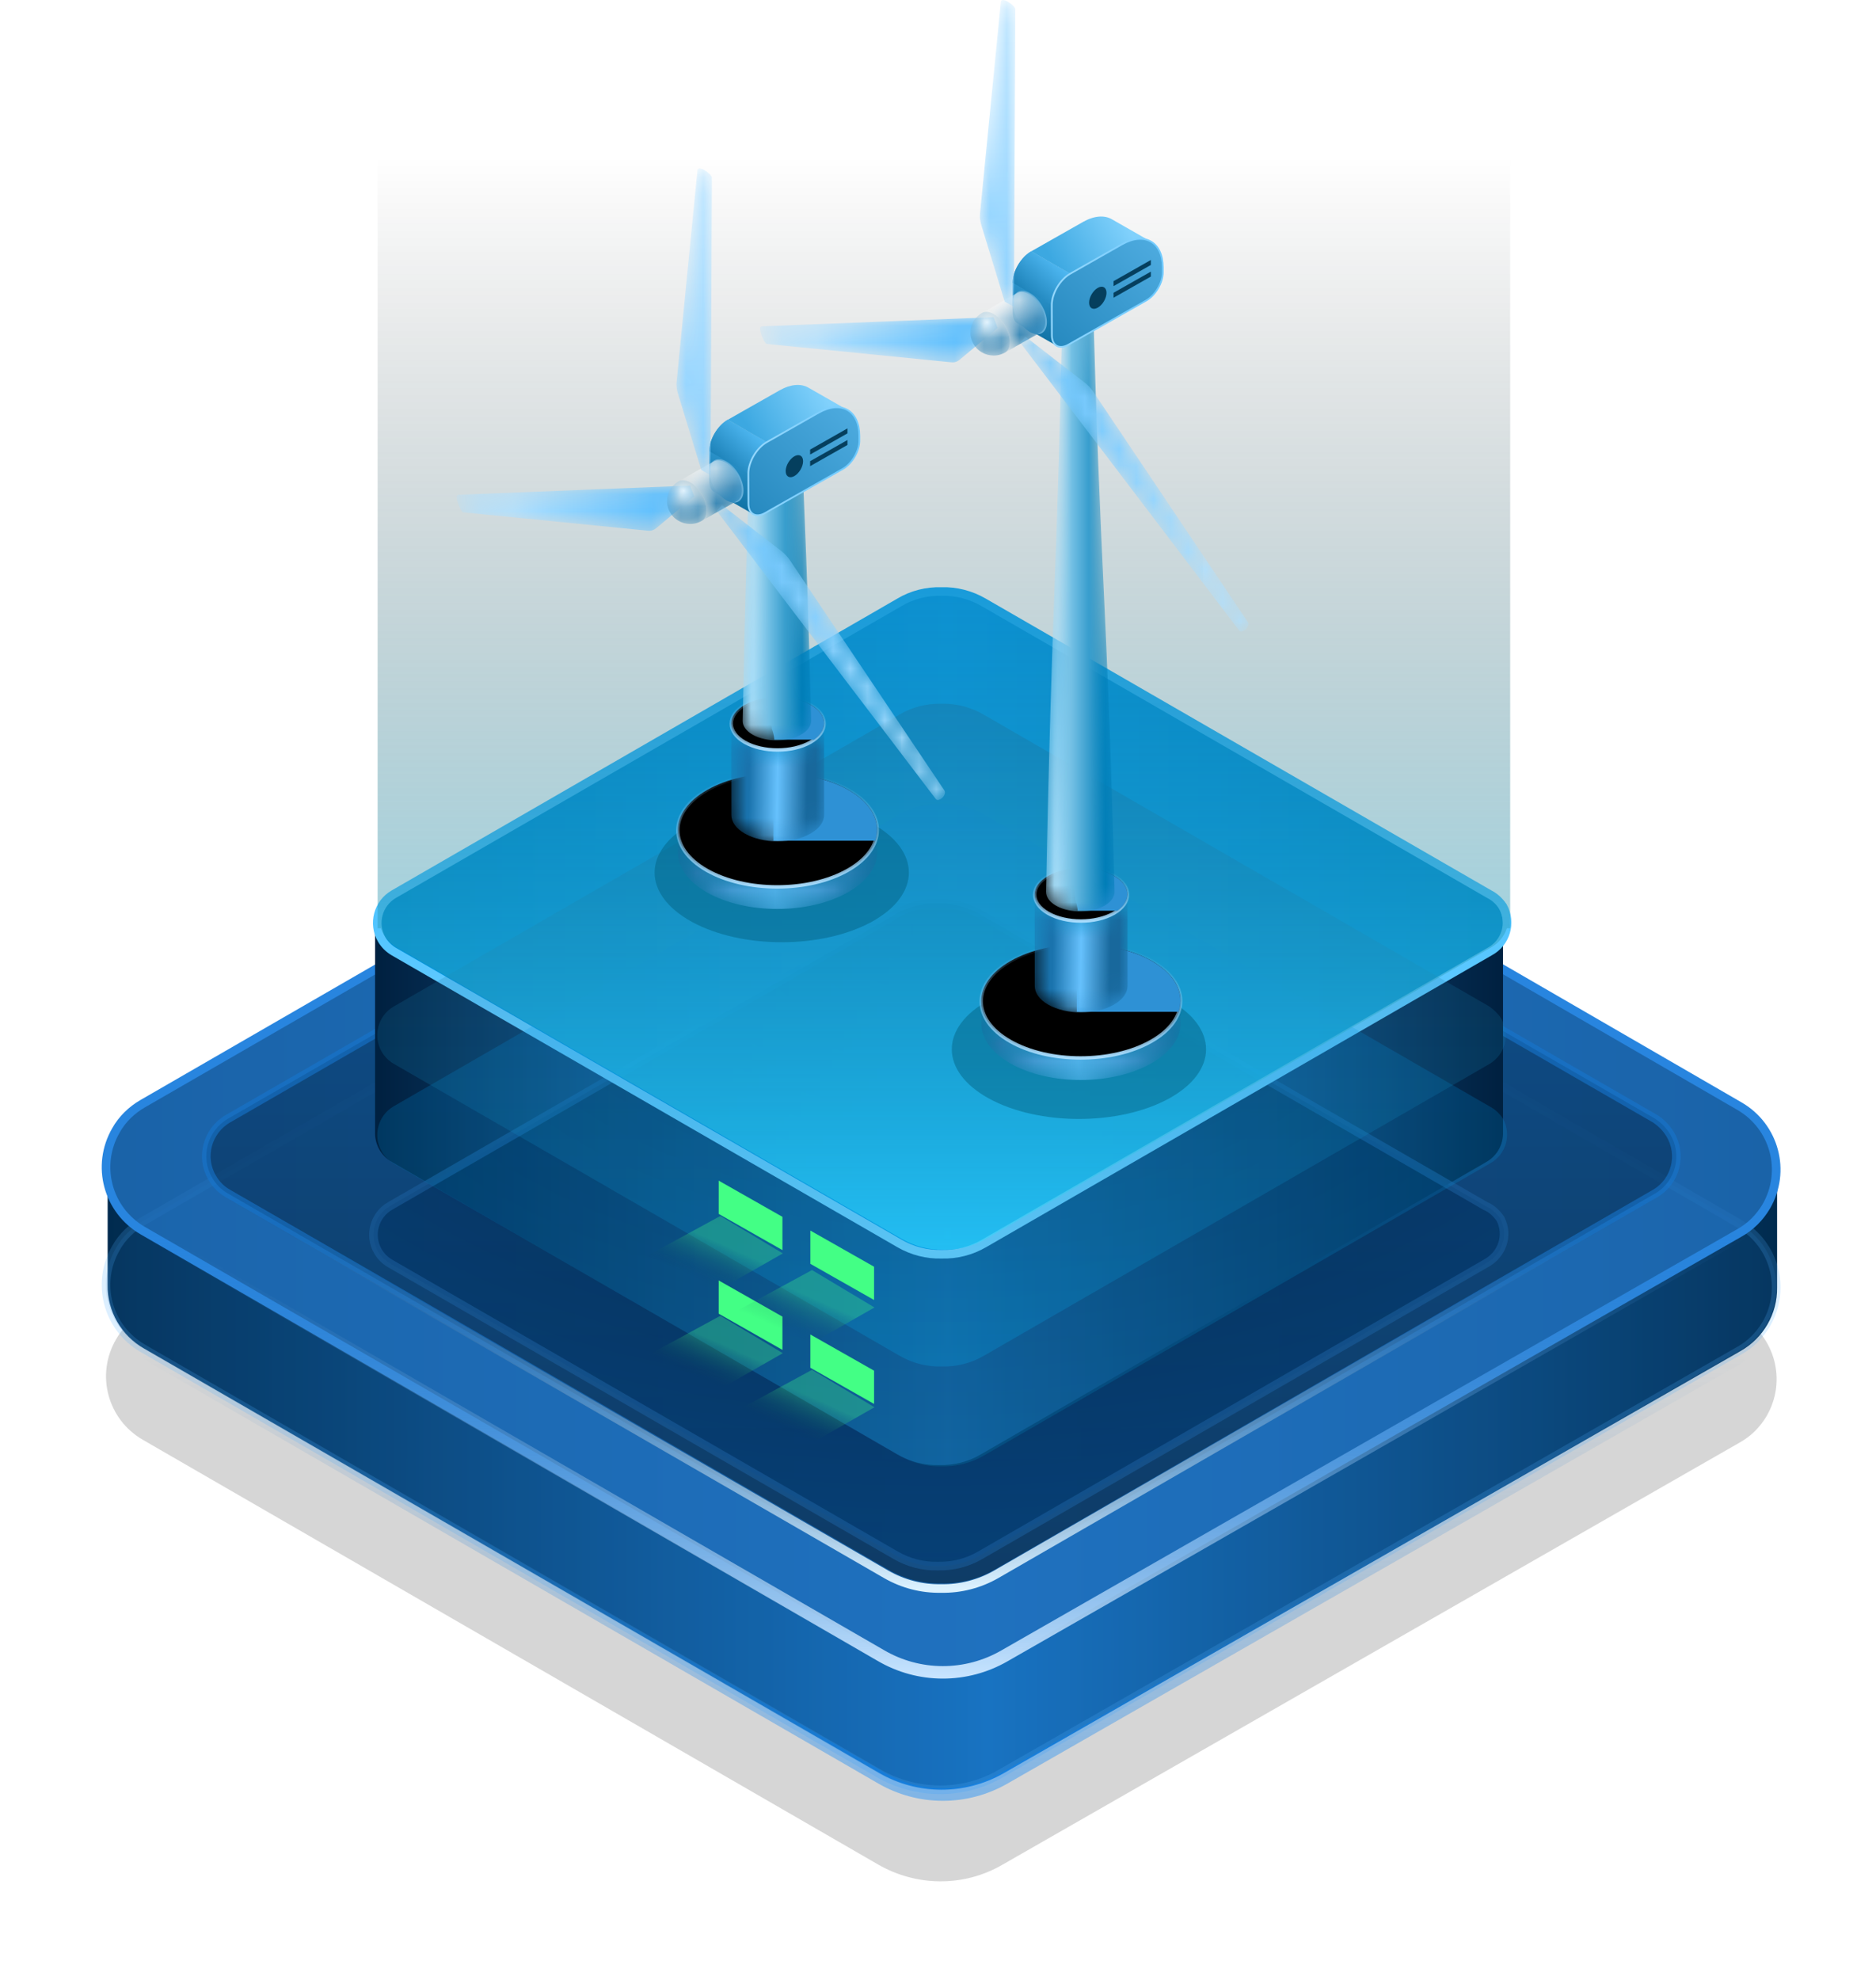 <?xml version="1.0" encoding="UTF-8"?>
<svg width="109px" height="115px" viewBox="0 0 109 115" version="1.1" xmlns="http://www.w3.org/2000/svg" xmlns:xlink="http://www.w3.org/1999/xlink">
    <title>icon_风力发电机</title>
    <defs>
        <filter x="-5.6%" y="-9.3%" width="111.3%" height="118.7%" filterUnits="objectBoundingBox" id="filter-1">
            <feGaussianBlur stdDeviation="1.824" in="SourceGraphic"></feGaussianBlur>
        </filter>
        <linearGradient x1="0.008%" y1="50%" x2="99.987%" y2="50%" id="linearGradient-2">
            <stop stop-color="#002A4D" offset="0%"></stop>
            <stop stop-color="#1773C3" offset="52.6%"></stop>
            <stop stop-color="#1772C1" offset="53.3%"></stop>
            <stop stop-color="#002A4D" offset="100%"></stop>
        </linearGradient>
        <linearGradient x1="171.431%" y1="217.612%" x2="-40070.978%" y2="-36075.105%" id="linearGradient-3">
            <stop stop-color="#2071BE" offset="0%"></stop>
            <stop stop-color="#2071BE" offset="1%"></stop>
            <stop stop-color="#002141" offset="100%"></stop>
        </linearGradient>
        <linearGradient x1="171.428%" y1="217.573%" x2="-40070.987%" y2="-36063.945%" id="linearGradient-4">
            <stop stop-color="#2071BE" offset="0%"></stop>
            <stop stop-color="#2071BE" offset="1%"></stop>
            <stop stop-color="#002141" offset="100%"></stop>
        </linearGradient>
        <linearGradient x1="49.992%" y1="99.903%" x2="49.992%" y2="0%" id="linearGradient-5">
            <stop stop-color="#C7E4FF" offset="0%"></stop>
            <stop stop-color="#216CB4" stop-opacity="0" offset="100%"></stop>
        </linearGradient>
        <linearGradient x1="49.992%" y1="99.96%" x2="49.992%" y2="0.038%" id="linearGradient-6">
            <stop stop-color="#0084FF" offset="0%"></stop>
            <stop stop-color="#216CB4" stop-opacity="0" offset="100%"></stop>
        </linearGradient>
        <linearGradient x1="50%" y1="0%" x2="50%" y2="100%" id="linearGradient-7">
            <stop stop-color="#064682" offset="0%"></stop>
            <stop stop-color="#03182B" offset="100%"></stop>
        </linearGradient>
        <linearGradient x1="-0.008%" y1="49.998%" x2="100.005%" y2="49.998%" id="linearGradient-8">
            <stop stop-color="#002141" offset="0%"></stop>
            <stop stop-color="#2E7CC7" offset="50.752%"></stop>
            <stop stop-color="#002141" offset="100%"></stop>
        </linearGradient>
        <radialGradient cx="50%" cy="4.077%" fx="50%" fy="4.077%" r="95.923%" gradientTransform="translate(0.5,0.041),scale(0.586,1),rotate(90),scale(1,1.703),translate(-0.5,-0.041)" id="radialGradient-9">
            <stop stop-color="#001020" offset="0%"></stop>
            <stop stop-color="#004180" offset="99.237%"></stop>
        </radialGradient>
        <linearGradient x1="218.747%" y1="281.489%" x2="-40022.443%" y2="-33911.028%" id="linearGradient-10">
            <stop stop-color="#00AEFF" offset="0%"></stop>
            <stop stop-color="#002141" offset="100%"></stop>
        </linearGradient>
        <linearGradient x1="50%" y1="0%" x2="50%" y2="100%" id="linearGradient-11">
            <stop stop-color="#1AB2FF" offset="0%"></stop>
            <stop stop-color="#8AD7FF" offset="100%"></stop>
        </linearGradient>
        <linearGradient x1="50%" y1="0%" x2="50%" y2="100%" id="linearGradient-12">
            <stop stop-color="#0095FF" offset="0%"></stop>
            <stop stop-color="#0095C4" offset="99.663%"></stop>
        </linearGradient>
        <linearGradient x1="50%" y1="0%" x2="50%" y2="100%" id="linearGradient-13">
            <stop stop-color="#2C4C69" offset="0%"></stop>
            <stop stop-color="#00B9FF" offset="100%"></stop>
        </linearGradient>
        <linearGradient x1="50.004%" y1="100.01%" x2="50.004%" y2="0%" id="linearGradient-14">
            <stop stop-color="#37D5FC" offset="0%"></stop>
            <stop stop-color="#000000" stop-opacity="0" offset="100%"></stop>
        </linearGradient>
        <linearGradient x1="37.365%" y1="66.04%" x2="62.635%" y2="33.96%" id="linearGradient-15">
            <stop stop-color="#04294D" stop-opacity="0" offset="0%"></stop>
            <stop stop-color="#43FF85" offset="100%"></stop>
        </linearGradient>
        <linearGradient x1="50.004%" y1="100.078%" x2="50.004%" y2="0%" id="linearGradient-16">
            <stop stop-color="#DCF2FF" offset="0%"></stop>
            <stop stop-color="#0C4B87" stop-opacity="0" offset="100%"></stop>
        </linearGradient>
        <filter x="-41.6%" y="-75.9%" width="183.2%" height="251.8%" filterUnits="objectBoundingBox" id="filter-17">
            <feGaussianBlur stdDeviation="2.048" in="SourceGraphic"></feGaussianBlur>
        </filter>
        <path d="M0.004,0 C0.001,0.85 0.572,1.701 1.713,2.35 C3.984,3.639 7.654,3.639 9.909,2.351 C11.029,1.71 11.59,0.873 11.592,0.034 L11.592,0.034 L11.588,1.315 C11.586,2.154 11.025,2.992 9.905,3.632 C7.65,4.921 3.981,4.921 1.71,3.631 C0.568,2.983 -0.003,2.132 0,1.281 L0,1.281" id="path-18"></path>
        <linearGradient x1="100%" y1="52.702%" x2="0%" y2="52.912%" id="linearGradient-20">
            <stop stop-color="#18689C" offset="0%"></stop>
            <stop stop-color="#66C1FD" offset="48.938%"></stop>
            <stop stop-color="#18689C" offset="100%"></stop>
        </linearGradient>
        <linearGradient x1="50%" y1="0%" x2="50%" y2="100%" id="linearGradient-21">
            <stop stop-color="#338DC5" offset="0%"></stop>
            <stop stop-color="#90D3FF" offset="100%"></stop>
        </linearGradient>
        <linearGradient x1="50%" y1="0%" x2="50%" y2="100%" id="linearGradient-22">
            <stop stop-color="#5BABDE" stop-opacity="0" offset="0%"></stop>
            <stop stop-color="#AFE0FF" offset="100%"></stop>
        </linearGradient>
        <path d="M9.88,0.966 C12.151,2.255 12.164,4.345 9.908,5.634 C7.654,6.923 3.984,6.923 1.714,5.633 C-0.556,4.345 -0.568,2.255 1.687,0.966 C3.943,-0.322 7.611,-0.322 9.88,0.966" id="path-23"></path>
        <filter x="-65.6%" y="-115.1%" width="231.2%" height="330.3%" filterUnits="objectBoundingBox" id="filter-24">
            <feGaussianBlur stdDeviation="7.5" in="SourceAlpha" result="shadowBlurInner1"></feGaussianBlur>
            <feOffset dx="0" dy="0" in="shadowBlurInner1" result="shadowOffsetInner1"></feOffset>
            <feComposite in="shadowOffsetInner1" in2="SourceAlpha" operator="arithmetic" k2="-1" k3="1" result="shadowInnerInner1"></feComposite>
            <feColorMatrix values="0 0 0 0 0.235   0 0 0 0 0.682   0 0 0 0 0.992  0 0 0 1 0" type="matrix" in="shadowInnerInner1"></feColorMatrix>
        </filter>
        <path d="M0.005,0 L0.009,0.091 C0.047,0.456 0.311,0.814 0.801,1.094 L0.801,1.094 L0.949,1.172 C2.011,1.693 3.614,1.667 4.616,1.094 L4.616,1.094 L4.732,1.023 C5.176,0.736 5.398,0.376 5.4,0.015 L5.4,0.015 L5.395,5.323 L5.39,5.413 C5.352,5.773 5.092,6.127 4.611,6.402 L4.611,6.402 L4.464,6.48 C3.407,7 1.805,6.974 0.796,6.402 L0.796,6.402 L0.678,6.331 C0.224,6.038 -0.001,5.672 0,5.308 L0,5.308 L0.005,0 Z" id="path-25"></path>
        <linearGradient x1="81.054%" y1="67.174%" x2="18.946%" y2="68.507%" id="linearGradient-27">
            <stop stop-color="#1A73AD" offset="0%"></stop>
            <stop stop-color="#66C1FD" offset="48.938%"></stop>
            <stop stop-color="#18689C" offset="100%"></stop>
        </linearGradient>
        <linearGradient x1="50%" y1="0%" x2="50%" y2="100%" id="linearGradient-28">
            <stop stop-color="#338DC5" offset="0%"></stop>
            <stop stop-color="#90D3FF" offset="100%"></stop>
        </linearGradient>
        <linearGradient x1="50%" y1="0%" x2="50%" y2="100%" id="linearGradient-29">
            <stop stop-color="#5BABDE" stop-opacity="0" offset="0%"></stop>
            <stop stop-color="#AFE0FF" offset="100%"></stop>
        </linearGradient>
        <path d="M4.603,0.45 C5.66,1.05 5.667,2.022 4.616,2.623 C3.567,3.222 1.857,3.222 0.801,2.623 C-0.257,2.022 -0.261,1.05 0.789,0.45 C1.839,-0.15 3.546,-0.15 4.603,0.45" id="path-30"></path>
        <filter x="-140.9%" y="-247.3%" width="381.7%" height="594.7%" filterUnits="objectBoundingBox" id="filter-31">
            <feGaussianBlur stdDeviation="7.5" in="SourceAlpha" result="shadowBlurInner1"></feGaussianBlur>
            <feOffset dx="0" dy="0" in="shadowBlurInner1" result="shadowOffsetInner1"></feOffset>
            <feComposite in="shadowOffsetInner1" in2="SourceAlpha" operator="arithmetic" k2="-1" k3="1" result="shadowInnerInner1"></feComposite>
            <feColorMatrix values="0 0 0 0 0.235   0 0 0 0 0.682   0 0 0 0 0.992  0 0 0 1 0" type="matrix" in="shadowInnerInner1"></feColorMatrix>
        </filter>
        <path d="M1.537,0.137 C1.366,0.232 1.279,0.356 1.276,0.482 L1.276,0.482 C0.85,17.506 0.426,18.849 0,35.872 L0,35.872 C-0.007,36.163 0.181,36.455 0.563,36.68 L0.563,36.68 C1.329,37.13 2.59,37.143 3.377,36.708 L3.377,36.708 C3.784,36.484 3.986,36.183 3.981,35.884 L3.981,35.884 C3.654,18.858 3.326,17.512 2.999,0.487 L2.999,0.487 C2.997,0.366 2.916,0.244 2.755,0.149 L2.755,0.149 C2.586,0.05 2.36,0 2.135,0 L2.135,0 C1.919,0 1.704,0.045 1.537,0.137" id="path-32"></path>
        <linearGradient x1="14.141%" y1="37.719%" x2="83.28%" y2="37.719%" id="linearGradient-34">
            <stop stop-color="#007DB7" offset="0%"></stop>
            <stop stop-color="#A4DCF8" offset="100%"></stop>
        </linearGradient>
        <linearGradient x1="13.997%" y1="38.597%" x2="87.694%" y2="59.737%" id="linearGradient-35">
            <stop stop-color="#81D1FC" offset="0%"></stop>
            <stop stop-color="#3CA8E1" offset="100%"></stop>
        </linearGradient>
        <linearGradient x1="44.545%" y1="1.80154438e-14%" x2="61.551%" y2="100%" id="linearGradient-36">
            <stop stop-color="#40ACE7" offset="0%"></stop>
            <stop stop-color="#0C6D9F" offset="100%"></stop>
        </linearGradient>
        <linearGradient x1="13.997%" y1="6.347%" x2="100%" y2="93.653%" id="linearGradient-37">
            <stop stop-color="#59C3FE" offset="0%"></stop>
            <stop stop-color="#0D71A6" offset="100%"></stop>
        </linearGradient>
        <linearGradient x1="0%" y1="-2.18%" x2="94.833%" y2="100.346%" id="linearGradient-38">
            <stop stop-color="#51AEE2" offset="0%"></stop>
            <stop stop-color="#2689BF" offset="100%"></stop>
        </linearGradient>
        <linearGradient x1="12.511%" y1="77.737%" x2="119.884%" y2="50%" id="linearGradient-39">
            <stop stop-color="#6FCAFE" offset="0%"></stop>
            <stop stop-color="#9EDBFD" offset="100%"></stop>
        </linearGradient>
        <path d="M0,0.63 L2.211,2.477 C2.236,2.498 2.262,2.517 2.289,2.532 L2.289,2.532 L2.319,2.549 C2.423,2.612 2.548,2.637 2.688,2.623 L2.688,2.623 L13.428,1.556 C13.616,1.45 13.908,0.63 13.763,0.562 L13.763,0.562 L13.725,0.54 C13.719,0.536 13.712,0.534 13.704,0.533 L13.704,0.533 L0.236,0 L0,0.63 Z" id="path-40"></path>
        <linearGradient x1="75.72%" y1="50%" x2="16.575%" y2="50%" id="linearGradient-42">
            <stop stop-color="#AFE0FF" offset="0%"></stop>
            <stop stop-color="#AFE0FF" offset="0%"></stop>
            <stop stop-color="#61C0FD" offset="100%"></stop>
        </linearGradient>
        <path d="M0.938,0.135 C0.41,0.443 -0.009,1.175 0,1.769 L0,1.769 C0.005,2.062 0.113,2.266 0.283,2.363 L0.283,2.363 L1.739,3.184 C1.743,3.186 1.745,3.193 1.749,3.195 L1.749,3.195 L2.334,3.525 C2.164,3.429 2.056,3.224 2.051,2.932 L2.051,2.932 C2.043,2.337 2.462,1.605 2.988,1.298 L2.988,1.298 C3.256,1.142 3.5,1.125 3.677,1.224 L3.677,1.224 L3.102,0.901 C3.11,0.904 3.121,0.905 3.129,0.91 L3.129,0.91 L1.625,0.061 C1.553,0.021 1.469,0 1.377,0 L1.377,0 C1.244,0 1.095,0.043 0.938,0.135" id="path-43"></path>
        <linearGradient x1="65.709%" y1="10.245%" x2="18.448%" y2="70.581%" id="linearGradient-45">
            <stop stop-color="#FFFFFF" offset="0%"></stop>
            <stop stop-color="#0A6CA5" offset="100%"></stop>
        </linearGradient>
        <path d="M0.937,0.135 C0.41,0.443 -0.008,1.174 0,1.769 L0,1.769 C0.005,2.062 0.113,2.266 0.283,2.363 L0.283,2.363 C0.404,2.425 0.63,2.541 0.95,2.539 L0.95,2.539 C1.202,2.537 1.428,2.475 1.639,2.352 L1.639,2.352 C2.144,2.059 2.311,1.543 2.301,1.189 L2.301,1.189 C2.292,0.913 2.194,0.398 1.625,0.062 L1.625,0.062 C1.553,0.021 1.469,0 1.377,0 L1.377,0 C1.244,0 1.095,0.043 0.937,0.135" id="path-46"></path>
        <radialGradient cx="57.11%" cy="23.671%" fx="57.11%" fy="23.671%" r="72.193%" gradientTransform="translate(0.571,0.237),scale(1,0.906),rotate(110.096),translate(-0.571,-0.237)" id="radialGradient-48">
            <stop stop-color="#F6FCFF" offset="0%"></stop>
            <stop stop-color="#207BB0" offset="100%"></stop>
        </radialGradient>
        <path d="M0.426,0.106 C0.217,0.225 -0.001,0.416 0,0.547 L0,0.547 L0.079,17.777 L0.12,17.8 L0.618,17.518 L1.973,13.083 C2.044,12.85 2.073,12.627 2.054,12.429 L2.054,12.429 L0.839,0.084 C0.837,0.059 0.825,0.044 0.807,0.035 L0.807,0.035 C0.807,0.035 0.808,0.034 0.808,0.034 L0.808,0.034 C0.809,0.034 0.81,0.034 0.811,0.034 L0.811,0.034 L0.769,0.011 C0.756,0.003 0.739,0 0.719,0 L0.719,0 C0.648,0 0.539,0.042 0.426,0.106" id="path-49"></path>
        <linearGradient x1="50.258%" y1="-4.336%" x2="49.738%" y2="112.269%" id="linearGradient-51">
            <stop stop-color="#C7E9FF" offset="0%"></stop>
            <stop stop-color="#7DCCFF" offset="100%"></stop>
        </linearGradient>
        <path d="M9.49,2.681 C9.308,2.822 9.141,3.004 8.996,3.217 L8.996,3.217 L0.036,16.567 C0.012,16.602 0.001,16.641 0,16.683 L0,16.683 L0,16.695 C0.003,16.836 0.118,16.997 0.244,17.068 L0.244,17.068 L0.285,17.091 C0.279,17.088 0.273,17.081 0.268,17.077 L0.268,17.077 C0.343,17.126 0.424,17.147 0.488,17.11 L0.488,17.11 C0.507,17.1 0.525,17.084 0.54,17.064 L0.54,17.064 L13.259,0.34 L12.986,0.023 L12.945,0 L9.49,2.681 Z" id="path-52"></path>
        <linearGradient x1="75.72%" y1="50%" x2="19.729%" y2="50%" id="linearGradient-54">
            <stop stop-color="#75C8FD" offset="0%"></stop>
            <stop stop-color="#A9DEFF" offset="100%"></stop>
            <stop stop-color="#AFE0FF" offset="100%"></stop>
        </linearGradient>
        <filter x="-41.6%" y="-75.9%" width="183.2%" height="251.8%" filterUnits="objectBoundingBox" id="filter-55">
            <feGaussianBlur stdDeviation="2.048" in="SourceGraphic"></feGaussianBlur>
        </filter>
        <path d="M0.004,0 C0.001,0.85 0.572,1.701 1.714,2.35 C3.985,3.639 7.654,3.639 9.909,2.35 C11.029,1.71 11.59,0.872 11.593,0.034 L11.593,0.034 L11.588,1.315 C11.586,2.154 11.026,2.992 9.905,3.632 C7.651,4.92 3.981,4.921 1.71,3.631 C0.568,2.983 -0.002,2.132 0,1.281 L0,1.281" id="path-56"></path>
        <linearGradient x1="100%" y1="52.702%" x2="0%" y2="52.911%" id="linearGradient-58">
            <stop stop-color="#18689C" offset="0%"></stop>
            <stop stop-color="#66C1FD" offset="48.938%"></stop>
            <stop stop-color="#18689C" offset="100%"></stop>
        </linearGradient>
        <linearGradient x1="50%" y1="0%" x2="50%" y2="100%" id="linearGradient-59">
            <stop stop-color="#338DC5" offset="0%"></stop>
            <stop stop-color="#90D3FF" offset="100%"></stop>
        </linearGradient>
        <linearGradient x1="50%" y1="0%" x2="50%" y2="100%" id="linearGradient-60">
            <stop stop-color="#5BABDE" stop-opacity="0" offset="0%"></stop>
            <stop stop-color="#AFE0FF" offset="100%"></stop>
        </linearGradient>
        <path d="M9.881,0.966 C12.151,2.255 12.165,4.345 9.909,5.634 C7.654,6.922 3.985,6.923 1.714,5.633 C-0.556,4.345 -0.567,2.255 1.687,0.966 C3.943,-0.322 7.612,-0.322 9.881,0.966" id="path-61"></path>
        <filter x="-65.6%" y="-115.1%" width="231.2%" height="330.3%" filterUnits="objectBoundingBox" id="filter-62">
            <feGaussianBlur stdDeviation="7.5" in="SourceAlpha" result="shadowBlurInner1"></feGaussianBlur>
            <feOffset dx="0" dy="0" in="shadowBlurInner1" result="shadowOffsetInner1"></feOffset>
            <feComposite in="shadowOffsetInner1" in2="SourceAlpha" operator="arithmetic" k2="-1" k3="1" result="shadowInnerInner1"></feComposite>
            <feColorMatrix values="0 0 0 0 0.235   0 0 0 0 0.682   0 0 0 0 0.992  0 0 0 1 0" type="matrix" in="shadowInnerInner1"></feColorMatrix>
        </filter>
        <path d="M0.005,0 L0.009,0.091 C0.046,0.456 0.31,0.815 0.801,1.094 L0.801,1.094 L0.949,1.172 C2.011,1.693 3.614,1.667 4.615,1.094 L4.615,1.094 L4.731,1.024 C5.176,0.737 5.398,0.376 5.399,0.016 L5.399,0.016 L5.394,5.323 L5.389,5.413 C5.351,5.773 5.092,6.127 4.61,6.403 L4.61,6.403 L4.463,6.481 C3.407,7.001 1.804,6.975 0.796,6.403 L0.796,6.403 L0.678,6.331 C0.224,6.039 -0.001,5.673 0,5.308 L0,5.308 L0.005,0 Z" id="path-63"></path>
        <linearGradient x1="81.04%" y1="67.174%" x2="18.96%" y2="68.507%" id="linearGradient-65">
            <stop stop-color="#1A73AD" offset="0%"></stop>
            <stop stop-color="#66C1FD" offset="48.938%"></stop>
            <stop stop-color="#18689C" offset="100%"></stop>
        </linearGradient>
        <path d="M4.603,0.45 C5.659,1.05 5.666,2.022 4.616,2.623 C3.566,3.222 1.857,3.222 0.801,2.623 C-0.257,2.022 -0.261,1.05 0.788,0.45 C1.839,-0.15 3.545,-0.15 4.603,0.45" id="path-66"></path>
        <filter x="-140.9%" y="-247.3%" width="381.7%" height="594.7%" filterUnits="objectBoundingBox" id="filter-67">
            <feGaussianBlur stdDeviation="7.5" in="SourceAlpha" result="shadowBlurInner1"></feGaussianBlur>
            <feOffset dx="0" dy="0" in="shadowBlurInner1" result="shadowOffsetInner1"></feOffset>
            <feComposite in="shadowOffsetInner1" in2="SourceAlpha" operator="arithmetic" k2="-1" k3="1" result="shadowInnerInner1"></feComposite>
            <feColorMatrix values="0 0 0 0 0.235   0 0 0 0 0.682   0 0 0 0 0.992  0 0 0 1 0" type="matrix" in="shadowInnerInner1"></feColorMatrix>
        </filter>
        <path d="M0.571,0 C0.381,4.148 0.191,8.625 0,16.24 L0,16.24 C-0.006,16.53 0.181,16.822 0.564,17.047 L0.564,17.047 C1.33,17.498 2.59,17.51 3.378,17.075 L3.378,17.075 C3.785,16.851 3.986,16.55 3.981,16.251 L3.981,16.251 C3.835,8.63 3.688,4.151 3.542,0 L3.542,0 L0.571,0 Z" id="path-68"></path>
        <linearGradient x1="14.141%" y1="37.719%" x2="83.28%" y2="37.719%" id="linearGradient-70">
            <stop stop-color="#007DB7" offset="0%"></stop>
            <stop stop-color="#A4DCF8" offset="100%"></stop>
        </linearGradient>
        <linearGradient x1="44.546%" y1="1.80154438e-14%" x2="61.548%" y2="100%" id="linearGradient-71">
            <stop stop-color="#40ACE7" offset="0%"></stop>
            <stop stop-color="#0C6D9F" offset="100%"></stop>
        </linearGradient>
        <path d="M0,0.63 L2.211,2.477 C2.236,2.498 2.263,2.517 2.29,2.532 L2.29,2.532 L2.322,2.55 C2.425,2.612 2.55,2.638 2.688,2.623 L2.688,2.623 L13.429,1.556 C13.623,1.446 13.93,0.567 13.745,0.557 L13.745,0.557 C13.753,0.557 13.76,0.56 13.766,0.563 L13.766,0.563 L13.725,0.54 C13.719,0.537 13.712,0.534 13.704,0.534 L13.704,0.534 L0.236,0 L0,0.63 Z" id="path-72"></path>
        <linearGradient x1="75.72%" y1="50%" x2="16.575%" y2="50%" id="linearGradient-74">
            <stop stop-color="#AFE0FF" offset="0%"></stop>
            <stop stop-color="#AFE0FF" offset="0%"></stop>
            <stop stop-color="#61C0FD" offset="100%"></stop>
        </linearGradient>
        <path d="M0.937,0.135 C0.41,0.443 -0.009,1.174 0,1.769 L0,1.769 C0.004,2.062 0.112,2.267 0.283,2.363 L0.283,2.363 L1.739,3.184 C1.743,3.187 1.745,3.193 1.749,3.196 L1.749,3.196 L2.334,3.525 C2.164,3.43 2.056,3.224 2.051,2.932 L2.051,2.932 C2.042,2.337 2.462,1.606 2.988,1.298 L2.988,1.298 C3.256,1.142 3.5,1.125 3.676,1.224 L3.676,1.224 L3.102,0.901 C3.11,0.905 3.121,0.906 3.129,0.911 L3.129,0.911 L1.625,0.062 C1.552,0.021 1.468,0 1.376,0 L1.376,0 C1.244,0 1.094,0.043 0.937,0.135" id="path-75"></path>
        <linearGradient x1="65.709%" y1="10.23%" x2="18.448%" y2="70.589%" id="linearGradient-77">
            <stop stop-color="#FFFFFF" offset="0%"></stop>
            <stop stop-color="#0A6CA5" offset="100%"></stop>
        </linearGradient>
        <path d="M0.937,0.135 C0.41,0.443 -0.009,1.175 0,1.769 L0,1.769 C0.005,2.062 0.113,2.267 0.283,2.363 L0.283,2.363 C0.404,2.425 0.63,2.541 0.949,2.539 L0.949,2.539 C1.202,2.537 1.427,2.476 1.639,2.352 L1.639,2.352 C2.143,2.059 2.311,1.543 2.3,1.19 L2.3,1.19 C2.292,0.914 2.194,0.399 1.625,0.062 L1.625,0.062 C1.553,0.021 1.469,0 1.377,0 L1.377,0 C1.244,0 1.095,0.043 0.937,0.135" id="path-78"></path>
        <radialGradient cx="57.11%" cy="23.671%" fx="57.11%" fy="23.671%" r="72.211%" gradientTransform="translate(0.571,0.237),scale(1,0.906),rotate(110.091),translate(-0.571,-0.237)" id="radialGradient-80">
            <stop stop-color="#F6FCFF" offset="0%"></stop>
            <stop stop-color="#207BB0" offset="100%"></stop>
        </radialGradient>
        <path d="M0.426,0.106 C0.218,0.224 0,0.416 0,0.547 L0,0.547 L0.079,17.777 L0.121,17.8 L0.618,17.518 L1.974,13.083 C2.044,12.849 2.073,12.627 2.054,12.428 L2.054,12.428 L0.839,0.083 C0.838,0.058 0.825,0.044 0.807,0.034 L0.807,0.034 C0.807,0.034 0.808,0.034 0.808,0.034 L0.808,0.034 C0.81,0.034 0.81,0.034 0.811,0.034 L0.811,0.034 L0.77,0.01 C0.757,0.003 0.74,0 0.719,0 L0.719,0 C0.649,0 0.539,0.042 0.426,0.106" id="path-81"></path>
        <linearGradient x1="50.258%" y1="-4.336%" x2="49.738%" y2="112.269%" id="linearGradient-83">
            <stop stop-color="#C7E9FF" offset="0%"></stop>
            <stop stop-color="#7DCCFF" offset="100%"></stop>
        </linearGradient>
        <path d="M9.49,2.68 C9.308,2.821 9.141,3.004 8.997,3.216 L8.997,3.216 L0.036,16.567 C-0.071,16.72 0.077,16.972 0.244,17.068 L0.244,17.068 L0.286,17.091 C0.279,17.088 0.274,17.081 0.268,17.076 L0.268,17.076 C0.343,17.126 0.423,17.147 0.488,17.11 L0.488,17.11 C0.507,17.1 0.525,17.084 0.54,17.063 L0.54,17.063 L13.259,0.339 L12.986,0.023 L12.946,0 L9.49,2.68 Z" id="path-84"></path>
        <linearGradient x1="75.72%" y1="50%" x2="19.729%" y2="50%" id="linearGradient-86">
            <stop stop-color="#75C8FD" offset="0%"></stop>
            <stop stop-color="#A9DEFF" offset="100%"></stop>
            <stop stop-color="#AFE0FF" offset="100%"></stop>
        </linearGradient>
    </defs>
    <g id="能源云系统V2.0" stroke="none" stroke-width="1" fill="none" fill-rule="evenodd">
        <g id="1_7.站控系统（站点）首页全屏_风光柴储充_V2.2" transform="translate(-736, -613)">
            <g id="2D视图" transform="translate(474, 253)">
                <g id="系统能流图" transform="translate(0, 52)">
                    <g id="能流图（全都有）" transform="translate(20, 70)">
                        <g id="中间2" transform="translate(126, 0)">
                            <g id="icon_风光柴" transform="translate(0, 203)">
                                <g id="icon_风力发电机" transform="translate(122.161, 35)">
                                    <g id="底座样式04" transform="translate(0, 9)">
                                        <path d="M2.126,74.63 C0.093,73.446 -0.609,70.862 0.577,68.809 C0.94,68.157 1.497,67.626 2.126,67.264 C2.126,67.264 16.365,59.044 44.842,42.605 C47.068,41.325 49.827,41.325 52.054,42.605 C52.054,42.605 66.349,50.881 94.938,67.433 C96.971,68.616 97.673,71.2 96.487,73.253 C96.1,73.905 95.568,74.437 94.914,74.799 C94.914,74.799 80.627,82.978 52.054,99.337 C49.827,100.617 47.092,100.593 44.866,99.312 C44.866,99.312 30.619,91.085 2.126,74.63 L2.126,74.63 Z" id="形状_17_拷贝_7" fill="#000000" opacity="0.4" filter="url(#filter-1)"></path>
                                        <path d="M94.987,55.405 L52.126,30.602 C49.9,29.322 47.141,29.297 44.914,30.602 C44.914,30.602 30.684,38.821 2.223,55.26 C0.892,56.009 0.093,57.434 0.093,58.955 C0.093,58.955 0.093,61.185 0.093,65.645 C0.069,67.167 0.892,68.592 2.223,69.341 C2.223,69.341 16.461,77.56 44.938,93.999 C47.165,95.279 49.9,95.279 52.126,94.023 C52.126,94.023 66.405,85.844 94.963,69.485 C96.294,68.737 97.117,67.312 97.092,65.79 C97.092,65.79 97.092,63.56 97.092,59.1 L97.117,59.1 C97.141,57.579 96.318,56.154 94.987,55.405 C94.987,55.405 94.987,55.405 94.987,55.405 Z" id="形状_18" fill="url(#linearGradient-2)"></path>
                                        <path d="M2.126,69.316 C0.093,68.133 -0.609,65.549 0.577,63.496 C0.94,62.844 1.497,62.313 2.126,61.95 C2.126,61.95 16.365,53.731 44.842,37.292 C47.068,36.012 49.827,36.012 52.054,37.292 C52.054,37.292 66.341,45.559 94.914,62.095 C96.947,63.279 97.649,65.863 96.463,67.916 C96.076,68.568 95.543,69.099 94.89,69.461 C94.89,69.461 80.603,77.641 52.029,93.999 C49.827,95.303 47.092,95.279 44.866,93.999 C44.866,93.999 30.619,85.772 2.126,69.316 L2.126,69.316 Z" id="形状_17_拷贝" stroke="#52AFFF" stroke-width="0.5" fill-opacity="0.8" fill="url(#linearGradient-3)" opacity="0.2"></path>
                                        <path d="M2.126,62.482 C0.093,61.298 -0.609,58.714 0.577,56.661 C0.94,56.009 1.497,55.478 2.126,55.115 C2.126,55.115 16.365,46.896 44.842,30.457 C47.068,29.177 49.827,29.177 52.054,30.457 C52.054,30.457 66.341,38.725 94.914,55.26 C96.947,56.444 97.649,59.028 96.463,61.081 C96.076,61.733 95.543,62.264 94.89,62.626 C94.89,62.626 80.603,70.806 52.029,87.164 C49.827,88.444 47.092,88.444 44.866,87.164 C44.866,87.164 30.619,78.937 2.126,62.482 L2.126,62.482 Z" id="形状_17" stroke="#2885DF" stroke-width="0.5" fill-opacity="0.8" fill="url(#linearGradient-4)"></path>
                                        <path d="M95.059,62.651 L52.199,87.188 C49.972,88.469 47.238,88.469 45.011,87.164 C45.011,87.164 30.765,78.937 2.271,62.482" id="形状_17_拷贝_5" stroke="url(#linearGradient-5)" stroke-width="0.726"></path>
                                        <path d="M95.059,69.751 L52.199,94.289 C49.972,95.569 47.238,95.569 45.011,94.265 C45.011,94.265 30.765,86.037 2.271,69.582" id="形状_17_拷贝_6" stroke="url(#linearGradient-6)" stroke-width="0.726" opacity="0.4"></path>
                                        <path d="M51.739,33.91 C50.771,33.355 49.682,33.065 48.544,33.089 C47.431,33.065 46.318,33.355 45.35,33.91 C45.35,33.91 32.596,41.268 7.087,55.984 C5.877,56.685 5.466,58.231 6.168,59.414 C6.386,59.8 6.7,60.114 7.087,60.332 C7.087,60.332 19.842,67.69 45.35,82.406 C46.318,82.962 47.407,83.251 48.544,83.227 C49.658,83.251 50.771,82.962 51.739,82.406 C51.739,82.406 64.493,75.048 90.001,60.332 C91.211,59.631 91.599,58.061 90.873,56.878 C90.655,56.516 90.34,56.202 90.001,55.984 C90.001,55.984 77.247,48.626 51.739,33.91 L51.739,33.91 Z" id="形状_19_拷贝_10" stroke="#1775CD" stroke-width="0.5" fill="url(#linearGradient-7)" opacity="0.6"></path>
                                        <path d="M51.739,33.91 C50.771,33.355 49.682,33.065 48.544,33.089 C47.431,33.065 46.318,33.355 45.35,33.91 C45.35,33.91 32.596,41.269 7.087,55.985 C5.877,56.685 5.466,58.231 6.168,59.414 C6.386,59.801 6.7,60.115 7.087,60.332 C7.087,60.332 19.842,67.69 45.35,82.406 C46.318,82.962 47.407,83.252 48.544,83.228 C49.658,83.252 50.771,82.962 51.739,82.406 C51.739,82.406 64.493,75.048 90.001,60.332 C91.187,59.608 91.55,58.038 90.824,56.854 C90.606,56.492 90.316,56.202 90.001,55.985 C90.001,55.985 77.247,48.627 51.739,33.91 L51.739,33.91 Z" id="形状_19" opacity="0.6"></path>
                                        <path d="M80.2,43.04 L50.844,26.061 C50.093,25.627 49.246,25.409 48.399,25.433 C47.528,25.409 46.681,25.627 45.955,26.061 C45.955,26.061 36.169,31.721 16.599,43.04 C15.969,43.402 15.606,44.054 15.631,44.779 C15.631,44.779 15.631,48.772 15.631,56.758 C15.606,57.458 15.969,58.134 16.599,58.497 C16.599,58.497 26.384,64.156 45.955,75.475 C46.705,75.91 47.552,76.127 48.399,76.103 C49.27,76.127 50.118,75.91 50.844,75.475 C50.844,75.475 60.629,69.816 80.2,58.497 C80.829,58.134 81.192,57.482 81.168,56.758 C81.168,56.709 81.168,56.685 81.168,56.637 C81.168,56.589 81.168,56.564 81.168,56.516 C81.168,56.468 81.168,56.444 81.168,56.395 C81.168,56.347 81.168,56.323 81.168,56.275 C81.168,56.226 81.168,56.202 81.168,56.154 C81.168,56.106 81.168,56.081 81.168,56.033 C81.168,55.985 81.168,55.961 81.168,55.912 C81.168,55.864 81.168,55.84 81.168,55.792 C81.168,55.743 81.168,55.719 81.168,55.671 C81.168,55.623 81.168,55.598 81.168,55.55 C81.168,55.502 81.168,55.478 81.168,55.429 C81.168,55.381 81.168,55.357 81.168,55.309 C81.168,55.26 81.168,55.236 81.168,55.188 C81.168,55.14 81.168,55.115 81.168,55.067 C81.168,55.019 81.168,54.995 81.168,54.946 C81.168,54.898 81.168,54.874 81.168,54.826 C81.168,54.777 81.168,54.753 81.168,54.705 C81.168,54.656 81.168,54.632 81.168,54.584 C81.168,54.536 81.168,54.512 81.168,54.463 C81.168,54.415 81.168,54.391 81.168,54.343 C81.168,54.294 81.168,54.27 81.168,54.222 C81.168,54.173 81.168,54.149 81.168,54.101 C81.168,54.053 81.168,54.029 81.168,53.98 C81.168,53.932 81.168,53.908 81.168,53.86 C81.168,53.811 81.168,53.787 81.168,53.739 C81.168,53.69 81.168,53.666 81.168,53.618 C81.168,53.57 81.168,53.546 81.168,53.497 C81.168,53.449 81.168,53.425 81.168,53.376 C81.168,53.328 81.168,53.304 81.168,53.256 C81.168,53.207 81.168,53.183 81.168,53.135 C81.168,53.087 81.168,53.063 81.168,53.014 C81.168,52.966 81.168,52.942 81.168,52.893 C81.168,52.845 81.168,52.821 81.168,52.773 C81.168,52.724 81.168,52.7 81.168,52.652 C81.168,52.604 81.168,52.579 81.168,52.531 C81.168,52.483 81.168,52.459 81.168,52.41 C81.168,52.362 81.168,52.338 81.168,52.29 C81.168,52.241 81.168,52.217 81.168,52.169 C81.168,52.121 81.168,52.096 81.168,52.048 C81.168,52 81.168,51.976 81.168,51.927 C81.168,51.879 81.168,51.855 81.168,51.807 C81.168,51.758 81.168,51.734 81.168,51.686 C81.168,51.638 81.168,51.613 81.168,51.565 C81.168,51.517 81.168,51.493 81.168,51.444 C81.168,51.396 81.168,51.372 81.168,51.324 C81.168,51.275 81.168,51.251 81.168,51.203 C81.168,51.155 81.168,51.13 81.168,51.082 C81.168,51.034 81.168,51.01 81.168,50.961 C81.168,50.913 81.168,50.889 81.168,50.841 C81.168,50.792 81.168,50.768 81.168,50.72 C81.168,50.672 81.168,50.647 81.168,50.599 C81.168,50.551 81.168,50.527 81.168,50.478 C81.168,50.43 81.168,50.406 81.168,50.358 C81.168,50.309 81.168,50.285 81.168,50.237 C81.168,50.188 81.168,50.164 81.168,50.116 C81.168,50.068 81.168,50.044 81.168,49.995 C81.168,49.947 81.168,49.923 81.168,49.875 C81.168,49.826 81.168,49.802 81.168,49.754 C81.168,49.705 81.168,49.681 81.168,49.633 C81.168,49.585 81.168,49.561 81.168,49.512 C81.168,49.464 81.168,49.44 81.168,49.391 C81.168,49.343 81.168,49.319 81.168,49.271 C81.168,49.222 81.168,49.198 81.168,49.15 C81.168,49.102 81.168,49.078 81.168,49.029 C81.168,48.981 81.168,48.957 81.168,48.908 C81.168,48.86 81.168,48.836 81.168,48.788 C81.168,48.739 81.168,48.715 81.168,48.667 C81.168,48.619 81.168,48.594 81.168,48.546 C81.168,48.498 81.168,48.474 81.168,48.425 C81.168,48.377 81.168,48.353 81.168,48.305 C81.168,48.256 81.168,48.232 81.168,48.184 C81.168,48.136 81.168,48.111 81.168,48.063 C81.168,48.015 81.168,47.991 81.168,47.942 C81.168,47.894 81.168,47.87 81.168,47.822 C81.168,47.773 81.168,47.749 81.168,47.701 C81.168,47.653 81.168,47.628 81.168,47.58 C81.168,47.532 81.168,47.508 81.168,47.459 C81.168,47.411 81.168,47.387 81.168,47.339 C81.168,47.29 81.168,47.266 81.168,47.218 C81.168,47.17 81.168,47.145 81.168,47.097 C81.168,47.049 81.168,47.025 81.168,46.976 C81.168,46.928 81.168,46.904 81.168,46.856 C81.168,46.807 81.168,46.783 81.168,46.735 C81.168,46.687 81.168,46.662 81.168,46.614 C81.168,46.566 81.168,46.542 81.168,46.493 C81.168,46.445 81.168,46.421 81.168,46.373 C81.168,46.324 81.168,46.3 81.168,46.252 C81.168,46.204 81.168,46.179 81.168,46.131 C81.168,46.083 81.168,46.059 81.168,46.01 C81.168,45.962 81.168,45.938 81.168,45.89 C81.168,45.841 81.168,45.817 81.168,45.769 C81.168,45.72 81.168,45.696 81.168,45.648 C81.168,45.6 81.168,45.576 81.168,45.527 C81.168,45.479 81.168,45.455 81.168,45.407 C81.168,45.358 81.168,45.334 81.168,45.286 C81.168,45.237 81.168,45.213 81.168,45.165 C81.168,45.117 81.168,45.093 81.168,45.044 C81.168,44.996 81.168,44.972 81.168,44.923 C81.168,44.875 81.168,44.827 81.168,44.779 C81.192,44.054 80.829,43.402 80.2,43.04 C80.2,43.04 80.2,43.04 80.2,43.04 Z" id="形状_24" fill="url(#linearGradient-8)"></path>
                                        <path d="M50.768,44.102 C50.018,43.668 49.171,43.45 48.324,43.474 C47.453,43.45 46.606,43.668 45.88,44.102 C45.88,44.102 36.086,49.754 16.499,61.057 C15.579,61.588 15.265,62.771 15.797,63.689 C15.967,63.979 16.209,64.22 16.499,64.39 C16.499,64.39 26.293,70.041 45.88,81.344 C46.63,81.779 47.477,81.996 48.324,81.972 C49.195,81.996 50.042,81.779 50.792,81.344 C50.792,81.344 60.586,75.692 80.173,64.39 C81.117,63.882 81.504,62.771 81.02,61.805 C80.802,61.491 80.512,61.202 80.149,61.057 C80.149,61.057 70.355,55.405 50.768,44.102 L50.768,44.102 Z" id="形状_19_拷贝_13" stroke="#1C5F9F" stroke-width="0.5" fill="url(#radialGradient-9)" opacity="0.55"></path>
                                        <path d="M50.989,25.989 C50.239,25.554 49.392,25.337 48.544,25.361 C47.673,25.337 46.826,25.554 46.1,25.989 C46.1,25.989 36.307,31.64 16.72,42.943 C15.8,43.474 15.485,44.658 16.018,45.576 C16.187,45.865 16.429,46.107 16.72,46.276 C16.72,46.276 26.513,51.927 46.1,63.23 C46.85,63.665 47.697,63.882 48.544,63.858 C49.416,63.882 50.263,63.665 51.013,63.23 C51.013,63.23 60.806,57.579 80.393,46.276 C81.337,45.769 81.676,44.61 81.168,43.668 C80.974,43.378 80.708,43.112 80.369,42.943 C80.369,42.943 70.576,37.292 50.989,25.989 L50.989,25.989 Z" id="形状_19_拷贝_11" stroke="url(#linearGradient-11)" stroke-width="0.5" fill-opacity="0.8" fill="url(#linearGradient-10)"></path>
                                        <path d="M50.989,38.306 C50.239,37.871 49.392,37.654 48.544,37.678 C47.673,37.654 46.826,37.871 46.1,38.306 C46.1,38.306 36.307,43.957 16.72,55.26 C15.8,55.792 15.485,56.975 16.018,57.893 C16.187,58.183 16.429,58.424 16.72,58.593 C16.72,58.593 26.513,64.245 46.1,75.547 C46.85,75.982 47.697,76.2 48.544,76.175 C49.416,76.2 50.263,75.982 51.013,75.547 C51.013,75.547 60.806,69.896 80.393,58.593 C81.337,58.086 81.676,56.927 81.168,55.985 C80.974,55.695 80.708,55.429 80.369,55.26 C80.369,55.26 70.576,49.609 50.989,38.306 L50.989,38.306 Z" id="形状_19_拷贝_12" fill="url(#linearGradient-12)" opacity="0.2"></path>
                                        <path d="M50.989,32.51 C50.239,32.075 49.391,31.858 48.544,31.882 C47.673,31.858 46.826,32.075 46.1,32.51 C46.1,32.51 36.307,38.161 16.72,49.464 C15.8,49.995 15.485,51.179 16.018,52.096 C16.187,52.386 16.429,52.628 16.72,52.797 C16.72,52.797 26.513,58.448 46.1,69.751 C46.85,70.186 47.697,70.403 48.544,70.379 C49.416,70.403 50.263,70.186 51.013,69.751 C51.013,69.751 60.806,64.1 80.393,52.797 C81.313,52.241 81.603,51.058 81.047,50.14 C80.877,49.875 80.635,49.657 80.369,49.464 C80.369,49.464 70.576,43.813 50.989,32.51 L50.989,32.51 Z" id="形状_19_拷贝_14" fill="url(#linearGradient-13)" opacity="0.2"></path>
                                        <path d="M80.519,46.008 L51.138,62.963 C50.388,63.397 49.541,63.615 48.67,63.591 C47.823,63.615 46.976,63.397 46.226,62.963 C46.226,62.963 36.432,57.311 16.845,46.008 C16.434,45.767 16.119,45.381 15.974,44.922 C15.974,44.922 15.909,44.922 15.78,44.922 L15.78,0 L81.584,0 L81.584,44.922 L81.39,44.922 C81.245,45.381 80.93,45.767 80.519,46.008 C80.519,46.008 80.519,46.008 80.519,46.008 Z" id="矩形_2" fill="url(#linearGradient-14)" opacity="0.6"></path>
                                        <polygon id="矩形_1" fill="#43FF85" points="44.624 64.583 44.624 66.515 40.921 64.414 40.921 62.482"></polygon>
                                        <polygon id="矩形_1_拷贝_2" fill="#43FF85" points="39.3 61.685 39.3 63.617 35.597 61.516 35.597 59.583"></polygon>
                                        <polygon id="矩形_1_拷贝_3" fill="#43FF85" points="39.3 67.481 39.3 69.413 35.597 67.312 35.597 65.38"></polygon>
                                        <polygon id="形状_25" fill="url(#linearGradient-15)" opacity="0.3" points="30.369 70.331 34.241 72.504 39.324 69.606 35.694 67.433"></polygon>
                                        <polygon id="形状_25_拷贝" fill="url(#linearGradient-15)" opacity="0.3" points="35.694 73.47 39.566 75.644 44.648 72.746 41.018 70.572"></polygon>
                                        <polygon id="形状_25_拷贝_2" fill="url(#linearGradient-15)" opacity="0.3" points="30.369 64.534 34.241 66.708 39.324 63.81 35.694 61.636"></polygon>
                                        <polygon id="形状_25_拷贝_2-2" fill="url(#linearGradient-15)" opacity="0.3" points="35.694 67.674 39.566 69.848 44.648 66.95 41.018 64.776"></polygon>
                                        <polygon id="矩形_1_拷贝" fill="#43FF85" points="44.624 70.621 44.624 72.553 40.921 70.452 40.921 68.519"></polygon>
                                        <path d="M7.068,60.379 L45.33,82.453 C46.298,83.008 47.387,83.298 48.525,83.274 C49.638,83.298 50.751,83.008 51.719,82.453 C51.719,82.453 64.473,75.095 89.982,60.379" id="形状_19_拷贝_4" stroke="url(#linearGradient-16)" stroke-width="0.5"></path>
                                    </g>
                                    <g transform="translate(43.373, 32.5) scale(-1, 1) translate(-43.373, -32.5) translate(20.373, 0)">
                                        <path d="M15.069,63.815 C12.185,65.395 7.509,65.395 4.618,63.815 C1.739,62.234 1.739,59.671 4.618,58.093 C7.509,56.513 12.185,56.513 15.069,58.093 C17.954,59.671 17.954,62.234 15.069,63.815" id="投影" fill="#005F7C" opacity="0.67" filter="url(#filter-17)"></path>
                                        <g id="编组" transform="translate(3.931, 50.429)">
                                            <g transform="translate(0, 4.427)">
                                                <g transform="translate(0, 3.283)">
                                                    <mask id="mask-19" fill="white">
                                                        <use xlink:href="#path-18"></use>
                                                    </mask>
                                                    <g id="Clip-2"></g>
                                                    <path d="M9.909,2.351 C7.654,3.639 3.984,3.639 1.713,2.35 C0.572,1.701 0.001,0.85 0.004,0 L0,1.281 C-0.003,2.132 0.568,2.983 1.71,3.631 C3.981,4.921 7.65,4.921 9.905,3.632 C11.025,2.992 11.586,2.154 11.588,1.315 L11.592,0.034 C11.59,0.873 11.029,1.71 9.909,2.351" id="Fill-1" fill="url(#linearGradient-20)" mask="url(#mask-19)"></path>
                                                </g>
                                                <g id="Fill-3">
                                                    <use fill="url(#linearGradient-21)" fill-rule="evenodd" xlink:href="#path-23"></use>
                                                    <use fill="black" fill-opacity="1" filter="url(#filter-24)" xlink:href="#path-23"></use>
                                                    <use stroke="url(#linearGradient-22)" stroke-width="0.2" xlink:href="#path-23"></use>
                                                </g>
                                                <path d="M6.039,0.014 C4.471,-0.026 2.881,0.284 1.687,0.967 C0.283,1.769 -0.229,2.881 0.123,3.919 L6.039,3.919 L6.039,0.014 Z" id="Fill-5" fill="#2E91D5"></path>
                                            </g>
                                            <g transform="translate(3.088, 0)">
                                                <g transform="translate(0, 1.529)">
                                                    <mask id="mask-26" fill="white">
                                                        <use xlink:href="#path-25"></use>
                                                    </mask>
                                                    <g id="Clip-8"></g>
                                                    <path d="M0,5.308 C-0.001,5.703 0.264,6.099 0.796,6.402 L0.796,6.402 C1.853,7.001 3.561,7.001 4.611,6.402 L4.611,6.402 C5.133,6.104 5.393,5.713 5.395,5.323 L5.395,5.323 L5.4,0.015 C5.398,0.406 5.137,0.796 4.616,1.094 L4.616,1.094 C3.567,1.694 1.857,1.694 0.801,1.094 L0.801,1.094 C0.27,0.791 0.004,0.395 0.005,0 L0.005,0 L0,5.308 Z" id="Fill-7" fill="url(#linearGradient-27)" mask="url(#mask-26)"></path>
                                                </g>
                                                <g id="Fill-9">
                                                    <use fill="url(#linearGradient-28)" fill-rule="evenodd" xlink:href="#path-30"></use>
                                                    <use fill="black" fill-opacity="1" filter="url(#filter-31)" xlink:href="#path-30"></use>
                                                    <use stroke="url(#linearGradient-29)" stroke-width="0.2" xlink:href="#path-30"></use>
                                                </g>
                                                <path d="M3.042,1.841 C3.049,1.662 3.059,1.484 3.091,1.309 C3.168,0.888 3.265,0.471 3.351,0.052 C2.461,-0.075 1.483,0.053 0.788,0.45 C-0.179,1.003 -0.239,1.871 0.586,2.474 L2.898,2.474 C2.915,2.256 2.965,2.045 3.042,1.841" id="Fill-11" fill="#2E91D5"></path>
                                            </g>
                                        </g>
                                        <g id="编组" transform="translate(7.774, 15.918)">
                                            <mask id="mask-33" fill="white">
                                                <use xlink:href="#path-32"></use>
                                            </mask>
                                            <g id="Clip-14"></g>
                                            <path d="M1.537,0.137 C1.366,0.232 1.279,0.356 1.276,0.482 L1.276,0.482 C0.85,17.506 0.426,18.849 0,35.872 L0,35.872 C-0.007,36.163 0.181,36.455 0.563,36.68 L0.563,36.68 C1.329,37.13 2.59,37.143 3.377,36.708 L3.377,36.708 C3.784,36.484 3.986,36.183 3.981,35.884 L3.981,35.884 C3.654,18.858 3.326,17.512 2.999,0.487 L2.999,0.487 C2.997,0.366 2.916,0.244 2.755,0.149 L2.755,0.149 C2.586,0.05 2.36,0 2.135,0 L2.135,0 C1.919,0 1.704,0.045 1.537,0.137" id="Fill-13" fill="url(#linearGradient-34)" mask="url(#mask-33)"></path>
                                        </g>
                                        <g id="编组" transform="translate(4.974, 12.578)">
                                            <path d="M5.555,3.489 C5.223,3.294 4.678,3.289 4.337,3.477 C3.995,3.665 3.987,3.976 4.319,4.171 C4.651,4.367 5.197,4.372 5.538,4.184 C5.88,3.995 5.887,3.685 5.555,3.489" id="Fill-15" fill="#DADADA"></path>
                                            <g>
                                                <path d="M4.643,0.319 C3.986,-0.054 3.391,-0.089 2.961,0.157 L0.692,1.454 C1.122,1.209 1.716,1.243 2.374,1.616 L5.379,3.322 L7.649,2.025 L4.643,0.319 Z" id="Fill-17" fill="url(#linearGradient-35)"></path>
                                                <path d="M7.649,2.025 L5.379,3.322 C5.972,3.659 6.452,4.477 6.45,5.147 L6.445,6.9 C6.444,7.198 6.337,7.408 6.164,7.507 L8.434,6.21 C8.607,6.111 8.715,5.901 8.715,5.603 L8.72,3.85 C8.722,3.18 8.242,2.362 7.649,2.025" id="Fill-19" fill="url(#linearGradient-36)"></path>
                                                <path d="M7.649,2.025 L5.379,3.322 C5.972,3.659 6.452,4.477 6.45,5.147 L8.72,3.85 C8.722,3.18 8.242,2.362 7.649,2.025" id="Fill-21" fill="url(#linearGradient-37)"></path>
                                                <path d="M5.379,3.322 L2.373,1.616 C1.066,0.874 0.006,1.472 0.001,2.949 L0,3.241 C-0.001,3.842 0.429,4.575 0.961,4.877 L5.476,7.44 C6.011,7.744 6.443,7.501 6.445,6.9 L6.45,5.147 C6.452,4.477 5.972,3.659 5.379,3.322" id="Fill-23" stroke="url(#linearGradient-39)" stroke-width="0.1" fill="url(#linearGradient-38)"></path>
                                            </g>
                                            <path d="M6.731,6.138 C6.731,6.761 7.175,7.014 7.725,6.703 C8.273,6.391 8.718,5.633 8.718,5.01 C8.718,4.387 8.273,4.135 7.725,4.446 C7.175,4.757 6.731,5.516 6.731,6.138" id="Fill-25" fill="#64AED8"></path>
                                            <path d="M3.776,4.144 C3.497,3.986 3.27,4.114 3.27,4.431 C3.27,4.749 3.497,5.134 3.776,5.292 C4.055,5.451 4.281,5.322 4.281,5.005 C4.281,4.688 4.055,4.303 3.776,4.144 L3.776,4.144 Z M2.861,4.43 L0.692,3.199 L0.692,3.487 L2.861,4.718 L2.861,4.43 Z M2.861,4.044 L0.692,2.813 L0.692,2.524 L2.861,3.755 L2.861,4.044 Z" id="Fill-27" fill="#053F5E"></path>
                                        </g>
                                        <g id="编组" transform="translate(14.569, 18.424)">
                                            <mask id="mask-41" fill="white">
                                                <use xlink:href="#path-40"></use>
                                            </mask>
                                            <g id="Clip-30"></g>
                                            <path d="M0,0.63 L2.211,2.477 C2.236,2.498 2.262,2.517 2.289,2.532 L2.289,2.532 L2.319,2.549 C2.423,2.612 2.548,2.637 2.688,2.623 L2.688,2.623 L13.428,1.556 C13.616,1.45 13.908,0.63 13.763,0.562 L13.763,0.562 L13.725,0.54 C13.719,0.536 13.712,0.534 13.704,0.533 L13.704,0.533 L0.236,0 L0,0.63 Z" id="Fill-29" fill="url(#linearGradient-42)" mask="url(#mask-41)"></path>
                                        </g>
                                        <g id="编组" transform="translate(11.8, 16.953)">
                                            <mask id="mask-44" fill="white">
                                                <use xlink:href="#path-43"></use>
                                            </mask>
                                            <g id="Clip-32"></g>
                                            <path d="M0.938,0.135 C0.41,0.443 -0.009,1.175 0,1.769 L0,1.769 C0.005,2.062 0.113,2.266 0.283,2.363 L0.283,2.363 L1.739,3.184 C1.743,3.186 1.745,3.193 1.749,3.195 L1.749,3.195 L2.334,3.525 C2.164,3.429 2.056,3.224 2.051,2.932 L2.051,2.932 C2.043,2.337 2.462,1.605 2.988,1.298 L2.988,1.298 C3.256,1.142 3.5,1.125 3.677,1.224 L3.677,1.224 L3.102,0.901 C3.11,0.904 3.121,0.905 3.129,0.91 L3.129,0.91 L1.625,0.061 C1.553,0.021 1.469,0 1.377,0 L1.377,0 C1.244,0 1.095,0.043 0.938,0.135" id="Fill-31" fill="url(#linearGradient-45)" mask="url(#mask-44)"></path>
                                        </g>
                                        <g id="编组" transform="translate(13.851, 18.115)">
                                            <mask id="mask-47" fill="white">
                                                <use xlink:href="#path-46"></use>
                                            </mask>
                                            <g id="Clip-34"></g>
                                            <path d="M0.937,0.135 C0.41,0.443 -0.008,1.174 0,1.769 L0,1.769 C0.005,2.062 0.113,2.266 0.283,2.363 L0.283,2.363 C0.404,2.425 0.63,2.541 0.95,2.539 L0.95,2.539 C1.202,2.537 1.428,2.475 1.639,2.352 L1.639,2.352 C2.144,2.059 2.311,1.543 2.301,1.189 L2.301,1.189 C2.292,0.913 2.194,0.398 1.625,0.062 L1.625,0.062 C1.553,0.021 1.469,0 1.377,0 L1.377,0 C1.244,0 1.095,0.043 0.937,0.135" id="Fill-33" fill="url(#radialGradient-48)" mask="url(#mask-47)"></path>
                                        </g>
                                        <g id="编组" transform="translate(13.542, 0)">
                                            <mask id="mask-50" fill="white">
                                                <use xlink:href="#path-49"></use>
                                            </mask>
                                            <g id="Clip-36"></g>
                                            <path d="M0.426,0.106 C0.217,0.225 -0.001,0.416 0,0.547 L0,0.547 L0.079,17.777 L0.12,17.8 L0.618,17.518 L1.973,13.083 C2.044,12.85 2.073,12.627 2.054,12.429 L2.054,12.429 L0.839,0.084 C0.837,0.059 0.825,0.044 0.807,0.035 L0.807,0.035 C0.807,0.035 0.808,0.034 0.808,0.034 L0.808,0.034 C0.809,0.034 0.81,0.034 0.811,0.034 L0.811,0.034 L0.769,0.011 C0.756,0.003 0.739,0 0.719,0 L0.719,0 C0.648,0 0.539,0.042 0.426,0.106" id="Fill-35" fill="url(#linearGradient-51)" mask="url(#mask-50)"></path>
                                        </g>
                                        <g id="编组" transform="translate(0, 19.561)">
                                            <mask id="mask-53" fill="white">
                                                <use xlink:href="#path-52"></use>
                                            </mask>
                                            <g id="Clip-38"></g>
                                            <path d="M9.49,2.681 C9.308,2.822 9.141,3.004 8.996,3.217 L8.996,3.217 L0.036,16.567 C0.012,16.602 0.001,16.641 0,16.683 L0,16.683 L0,16.695 C0.003,16.836 0.118,16.997 0.244,17.068 L0.244,17.068 L0.285,17.091 C0.279,17.088 0.273,17.081 0.268,17.077 L0.268,17.077 C0.343,17.126 0.424,17.147 0.488,17.11 L0.488,17.11 C0.507,17.1 0.525,17.084 0.54,17.064 L0.54,17.064 L13.259,0.34 L12.986,0.023 L12.945,0 L9.49,2.681 Z" id="Fill-37" fill="url(#linearGradient-54)" mask="url(#mask-53)"></path>
                                        </g>
                                        <path d="M32.336,53.549 C29.452,55.129 24.776,55.129 21.886,53.549 C19.007,51.968 19.007,49.405 21.886,47.827 C24.776,46.247 29.452,46.247 32.336,47.827 C35.221,49.405 35.221,51.968 32.336,53.549" id="投影" fill="#005F7C" opacity="0.67" filter="url(#filter-55)"></path>
                                        <g id="编组" transform="translate(14.913, 18.366)">
                                            <g transform="translate(6.646, 26.554)">
                                                <g transform="translate(0, 3.284)">
                                                    <mask id="mask-57" fill="white">
                                                        <use xlink:href="#path-56"></use>
                                                    </mask>
                                                    <g id="Clip-42"></g>
                                                    <path d="M9.909,2.35 C7.654,3.639 3.985,3.639 1.714,2.35 C0.572,1.701 0.001,0.85 0.004,0 L-2.48358823e-15,1.281 C-0.002,2.132 0.568,2.983 1.71,3.631 C3.981,4.921 7.651,4.92 9.905,3.632 C11.026,2.992 11.586,2.154 11.588,1.315 L11.593,0.034 C11.59,0.872 11.029,1.71 9.909,2.35" id="Fill-41" fill="url(#linearGradient-58)" mask="url(#mask-57)"></path>
                                                </g>
                                                <g id="Fill-43">
                                                    <use fill="url(#linearGradient-59)" fill-rule="evenodd" xlink:href="#path-61"></use>
                                                    <use fill="black" fill-opacity="1" filter="url(#filter-62)" xlink:href="#path-61"></use>
                                                    <use stroke="url(#linearGradient-60)" stroke-width="0.2" xlink:href="#path-61"></use>
                                                </g>
                                                <path d="M6.04,0.014 C4.471,-0.026 2.881,0.284 1.687,0.966 C0.283,1.769 -0.229,2.881 0.123,3.919 L6.04,3.919 L6.04,0.014 Z" id="Fill-45" fill="#2E91D5"></path>
                                            </g>
                                            <g transform="translate(9.734, 22.127)">
                                                <g transform="translate(0, 1.528)">
                                                    <mask id="mask-64" fill="white">
                                                        <use xlink:href="#path-63"></use>
                                                    </mask>
                                                    <g id="Clip-48"></g>
                                                    <path d="M0,5.308 C-0.001,5.704 0.264,6.1 0.796,6.403 L0.796,6.403 C1.852,7.002 3.561,7.002 4.61,6.403 L4.61,6.403 C5.133,6.104 5.393,5.714 5.394,5.323 L5.394,5.323 L5.399,0.016 C5.398,0.406 5.137,0.797 4.615,1.094 L4.615,1.094 C3.566,1.694 1.857,1.694 0.801,1.094 L0.801,1.094 C0.269,0.792 0.004,0.396 0.005,0 L0.005,0 L0,5.308 Z" id="Fill-47" fill="url(#linearGradient-65)" mask="url(#mask-64)"></path>
                                                </g>
                                                <g id="Fill-49">
                                                    <use fill="url(#linearGradient-28)" fill-rule="evenodd" xlink:href="#path-66"></use>
                                                    <use fill="black" fill-opacity="1" filter="url(#filter-67)" xlink:href="#path-66"></use>
                                                    <use stroke="url(#linearGradient-29)" stroke-width="0.2" xlink:href="#path-66"></use>
                                                </g>
                                                <path d="M3.041,1.841 C3.048,1.662 3.059,1.484 3.091,1.309 C3.168,0.888 3.264,0.471 3.351,0.052 C2.46,-0.075 1.482,0.053 0.788,0.45 C-0.179,1.003 -0.239,1.871 0.586,2.474 L2.898,2.474 C2.915,2.256 2.964,2.045 3.041,1.841" id="Fill-51" fill="#2E91D5"></path>
                                            </g>
                                        </g>
                                        <g id="编组" transform="translate(25.403, 25.615)">
                                            <mask id="mask-69" fill="white">
                                                <use xlink:href="#path-68"></use>
                                            </mask>
                                            <g id="Clip-54"></g>
                                            <path d="M0.571,0 C0.381,4.148 0.191,8.625 0,16.24 L0,16.24 C-0.006,16.53 0.181,16.822 0.564,17.047 L0.564,17.047 C1.33,17.498 2.59,17.51 3.378,17.075 L3.378,17.075 C3.785,16.851 3.986,16.55 3.981,16.251 L3.981,16.251 C3.835,8.63 3.688,4.151 3.542,0 L3.542,0 L0.571,0 Z" id="Fill-53" fill="url(#linearGradient-70)" mask="url(#mask-69)"></path>
                                        </g>
                                        <g id="编组" transform="translate(22.603, 22.361)">
                                            <g>
                                                <path d="M4.643,0.319 C3.986,-0.054 3.391,-0.089 2.961,0.157 L0.692,1.454 C1.122,1.209 1.716,1.243 2.374,1.616 L5.379,3.322 L7.649,2.025 L4.643,0.319 Z" id="Fill-55" fill="url(#linearGradient-35)"></path>
                                                <path d="M7.649,2.025 L5.379,3.322 C5.972,3.659 6.452,4.477 6.45,5.147 L6.445,6.9 C6.444,7.198 6.337,7.408 6.164,7.507 L8.434,6.209 C8.607,6.111 8.715,5.901 8.715,5.603 L8.72,3.85 C8.722,3.18 8.242,2.362 7.649,2.025" id="Fill-57" fill="url(#linearGradient-71)"></path>
                                                <path d="M7.649,2.025 L5.379,3.322 C5.972,3.659 6.452,4.477 6.45,5.147 L8.72,3.85 C8.722,3.18 8.242,2.362 7.649,2.025" id="Fill-59" fill="url(#linearGradient-37)"></path>
                                                <path d="M5.379,3.322 L2.373,1.616 C1.066,0.874 0.006,1.472 0.001,2.949 L0,3.241 C-0.001,3.842 0.429,4.575 0.961,4.877 L5.476,7.44 C6.011,7.744 6.443,7.501 6.445,6.9 L6.45,5.147 C6.452,4.477 5.972,3.659 5.379,3.322" id="Fill-61" stroke="url(#linearGradient-39)" stroke-width="0.1" fill="url(#linearGradient-38)"></path>
                                            </g>
                                            <path d="M6.731,6.138 C6.731,6.762 7.175,7.014 7.725,6.703 C8.273,6.391 8.718,5.633 8.718,5.01 C8.718,4.387 8.273,4.135 7.725,4.446 C7.175,4.757 6.731,5.516 6.731,6.138" id="Fill-63" fill="#64AED8"></path>
                                            <path d="M3.776,4.144 C3.497,3.986 3.27,4.114 3.27,4.431 C3.27,4.749 3.497,5.134 3.776,5.292 C4.055,5.451 4.281,5.322 4.281,5.005 C4.281,4.688 4.055,4.303 3.776,4.144 L3.776,4.144 Z M2.861,4.43 L0.692,3.199 L0.692,3.487 L2.861,4.718 L2.861,4.43 Z M2.861,4.044 L0.692,2.813 L0.692,2.524 L2.861,3.755 L2.861,4.044 Z" id="Fill-65" fill="#053F5E"></path>
                                        </g>
                                        <g id="编组" transform="translate(32.198, 28.207)">
                                            <mask id="mask-73" fill="white">
                                                <use xlink:href="#path-72"></use>
                                            </mask>
                                            <g id="Clip-68"></g>
                                            <path d="M0,0.63 L2.211,2.477 C2.236,2.498 2.263,2.517 2.29,2.532 L2.29,2.532 L2.322,2.55 C2.425,2.612 2.55,2.638 2.688,2.623 L2.688,2.623 L13.429,1.556 C13.623,1.446 13.93,0.567 13.745,0.557 L13.745,0.557 C13.753,0.557 13.76,0.56 13.766,0.563 L13.766,0.563 L13.725,0.54 C13.719,0.537 13.712,0.534 13.704,0.534 L13.704,0.534 L0.236,0 L0,0.63 Z" id="Fill-67" fill="url(#linearGradient-74)" mask="url(#mask-73)"></path>
                                        </g>
                                        <g id="编组" transform="translate(29.429, 26.735)">
                                            <mask id="mask-76" fill="white">
                                                <use xlink:href="#path-75"></use>
                                            </mask>
                                            <g id="Clip-70"></g>
                                            <path d="M0.937,0.135 C0.41,0.443 -0.009,1.174 0,1.769 L0,1.769 C0.004,2.062 0.112,2.267 0.283,2.363 L0.283,2.363 L1.739,3.184 C1.743,3.187 1.745,3.193 1.749,3.196 L1.749,3.196 L2.334,3.525 C2.164,3.43 2.056,3.224 2.051,2.932 L2.051,2.932 C2.042,2.337 2.462,1.606 2.988,1.298 L2.988,1.298 C3.256,1.142 3.5,1.125 3.676,1.224 L3.676,1.224 L3.102,0.901 C3.11,0.905 3.121,0.906 3.129,0.911 L3.129,0.911 L1.625,0.062 C1.552,0.021 1.468,0 1.376,0 L1.376,0 C1.244,0 1.094,0.043 0.937,0.135" id="Fill-69" fill="url(#linearGradient-77)" mask="url(#mask-76)"></path>
                                        </g>
                                        <g id="编组" transform="translate(31.48, 27.898)">
                                            <mask id="mask-79" fill="white">
                                                <use xlink:href="#path-78"></use>
                                            </mask>
                                            <g id="Clip-72"></g>
                                            <path d="M0.937,0.135 C0.41,0.443 -0.009,1.175 0,1.769 L0,1.769 C0.005,2.062 0.113,2.267 0.283,2.363 L0.283,2.363 C0.404,2.425 0.63,2.541 0.949,2.539 L0.949,2.539 C1.202,2.537 1.427,2.476 1.639,2.352 L1.639,2.352 C2.143,2.059 2.311,1.543 2.3,1.19 L2.3,1.19 C2.292,0.914 2.194,0.399 1.625,0.062 L1.625,0.062 C1.553,0.021 1.469,0 1.377,0 L1.377,0 C1.244,0 1.095,0.043 0.937,0.135" id="Fill-71" fill="url(#radialGradient-80)" mask="url(#mask-79)"></path>
                                        </g>
                                        <g id="编组" transform="translate(31.17, 9.783)">
                                            <mask id="mask-82" fill="white">
                                                <use xlink:href="#path-81"></use>
                                            </mask>
                                            <g id="Clip-74"></g>
                                            <path d="M0.426,0.106 C0.218,0.224 0,0.416 0,0.547 L0,0.547 L0.079,17.777 L0.121,17.8 L0.618,17.518 L1.974,13.083 C2.044,12.849 2.073,12.627 2.054,12.428 L2.054,12.428 L0.839,0.083 C0.838,0.058 0.825,0.044 0.807,0.034 L0.807,0.034 C0.807,0.034 0.808,0.034 0.808,0.034 L0.808,0.034 C0.81,0.034 0.81,0.034 0.811,0.034 L0.811,0.034 L0.77,0.01 C0.757,0.003 0.74,0 0.719,0 L0.719,0 C0.649,0 0.539,0.042 0.426,0.106" id="Fill-73" fill="url(#linearGradient-83)" mask="url(#mask-82)"></path>
                                        </g>
                                        <g id="编组" transform="translate(17.629, 29.344)">
                                            <mask id="mask-85" fill="white">
                                                <use xlink:href="#path-84"></use>
                                            </mask>
                                            <g id="Clip-76"></g>
                                            <path d="M9.49,2.68 C9.308,2.821 9.141,3.004 8.997,3.216 L8.997,3.216 L0.036,16.567 C-0.071,16.72 0.077,16.972 0.244,17.068 L0.244,17.068 L0.286,17.091 C0.279,17.088 0.274,17.081 0.268,17.076 L0.268,17.076 C0.343,17.126 0.423,17.147 0.488,17.11 L0.488,17.11 C0.507,17.1 0.525,17.084 0.54,17.063 L0.54,17.063 L13.259,0.339 L12.986,0.023 L12.946,0 L9.49,2.68 Z" id="Fill-75" fill="url(#linearGradient-86)" mask="url(#mask-85)"></path>
                                        </g>
                                    </g>
                                </g>
                            </g>
                        </g>
                    </g>
                </g>
            </g>
        </g>
    </g>
</svg>